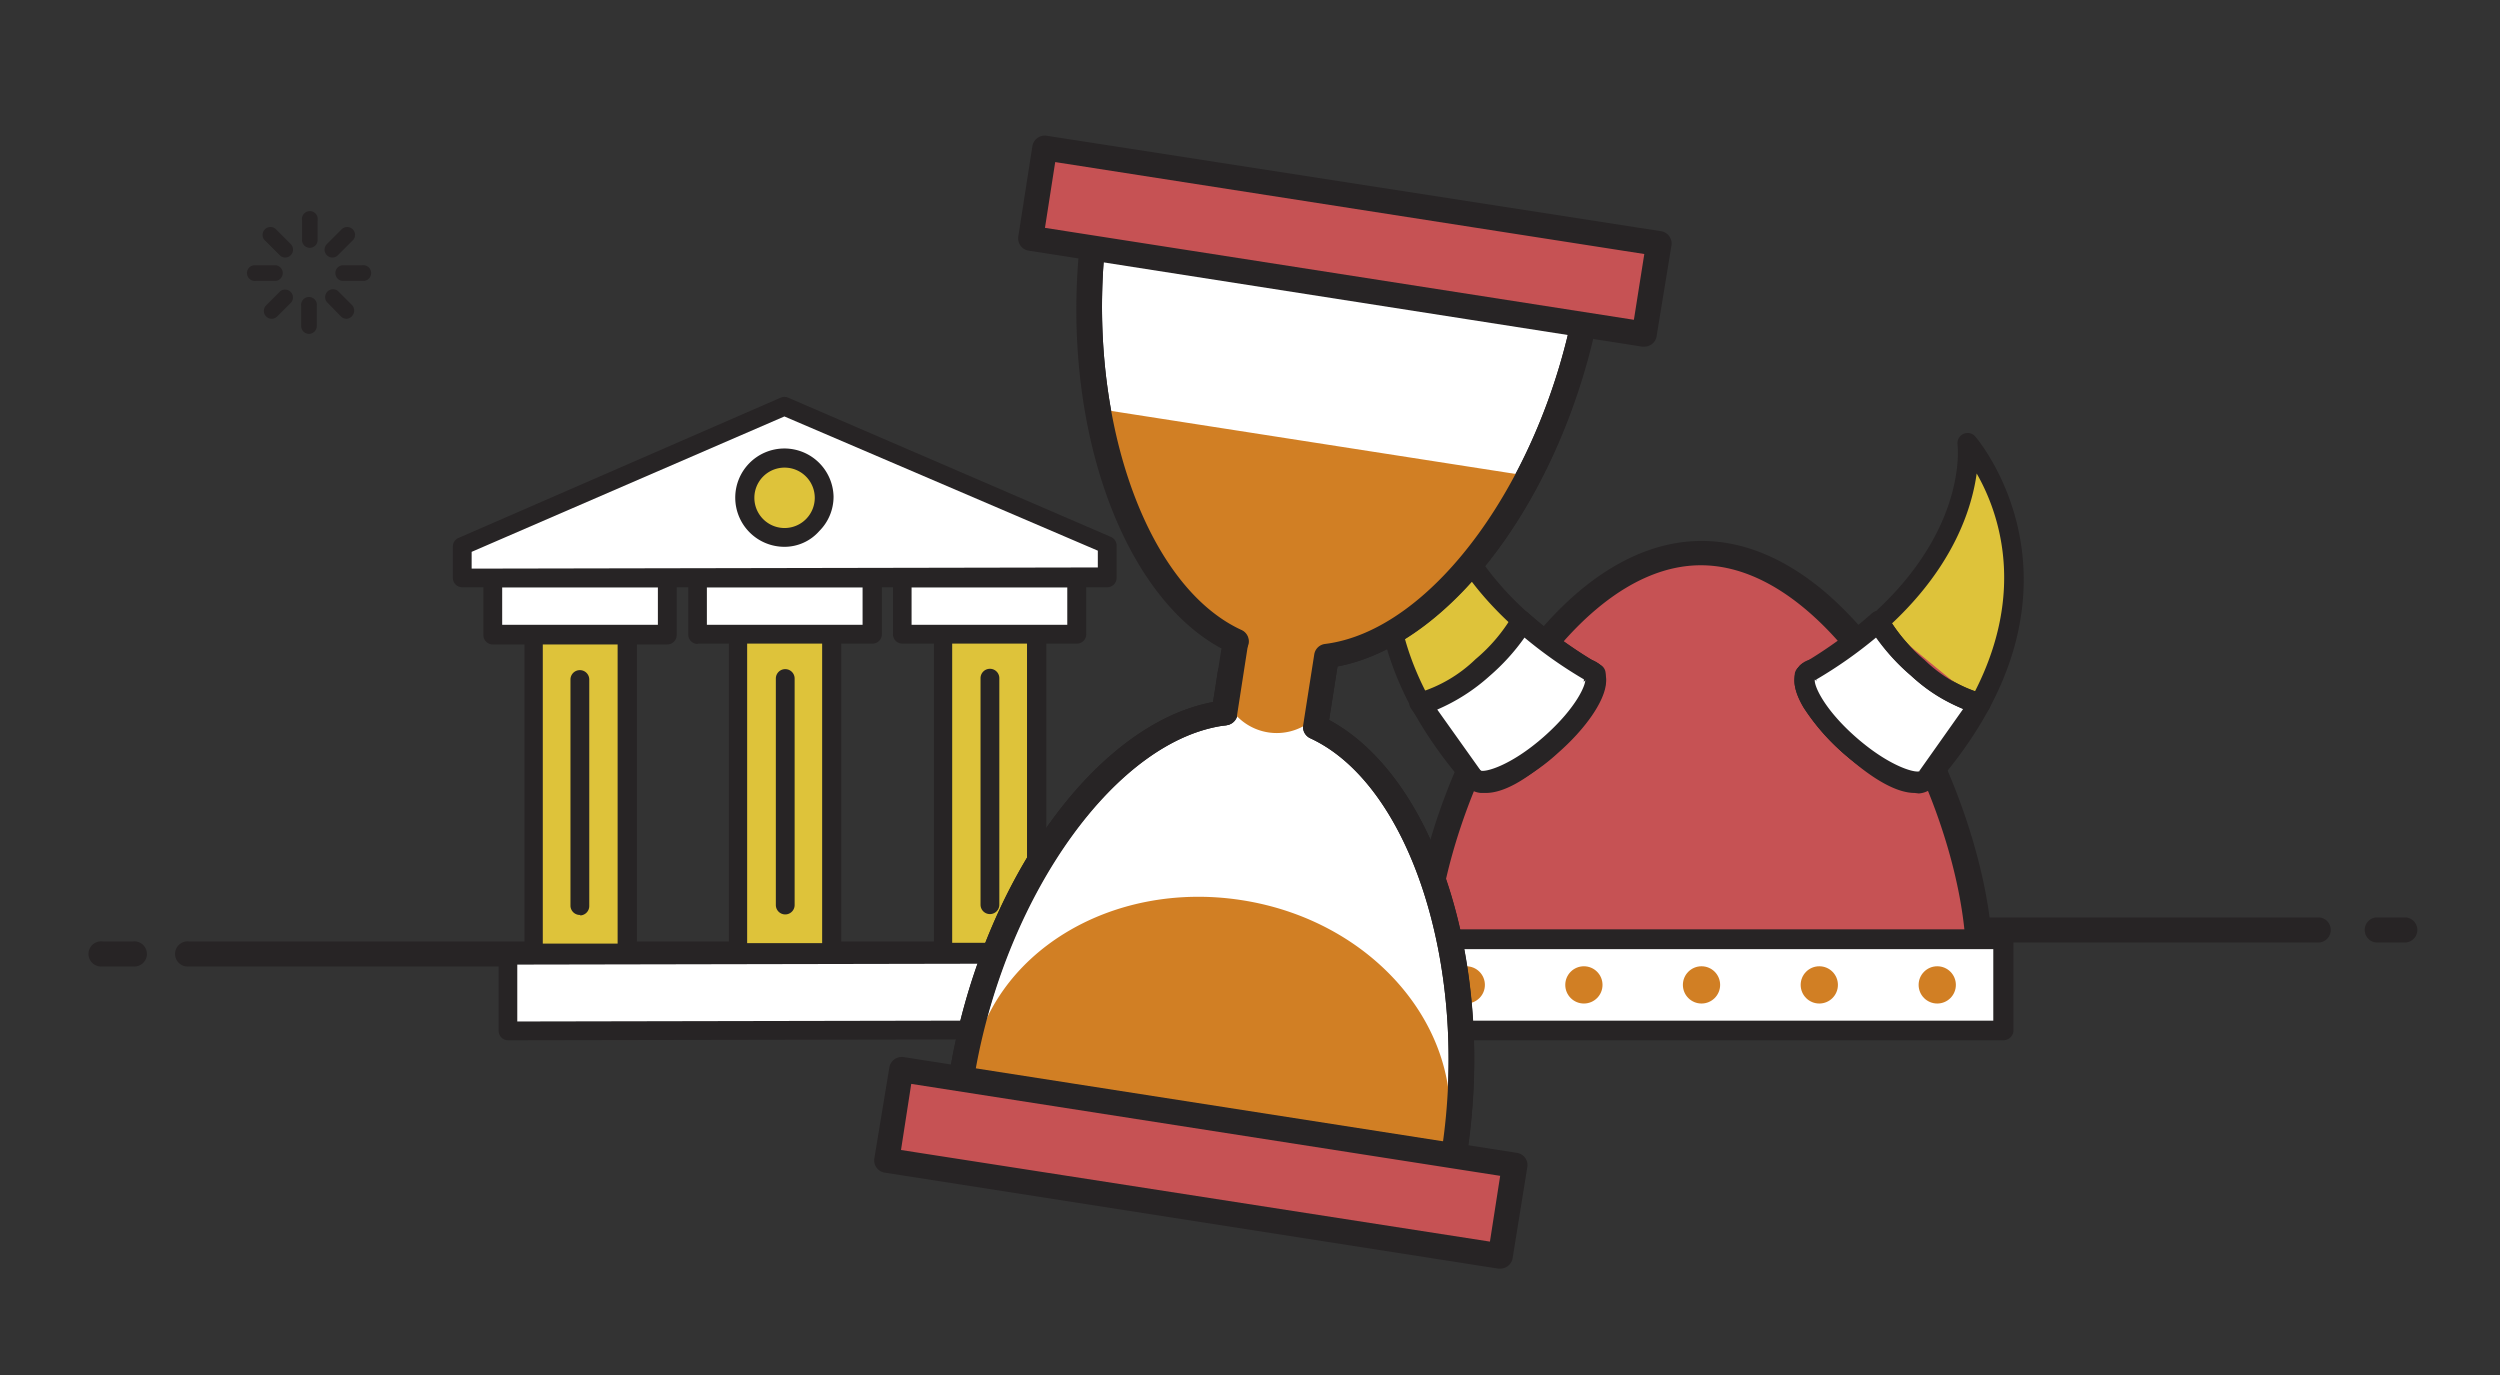 <svg id="Layer_1" data-name="Layer 1" xmlns="http://www.w3.org/2000/svg" viewBox="0 0 149 81.95"><rect x="0" y="0" width="149" height="81.95" fill="#333333" stroke="none"/><defs><style>.cls-1{fill:#272425}.cls-2{fill:#c65254}.cls-3{fill:#dec33a}.cls-4{fill:#fff}.cls-5{fill:#d17f24}</style></defs><g id="Layer_1-2" data-name="Layer 1-2"><path class="cls-1" d="M138.25 56.17H75.77a.75.75 0 1 1 0-1.49h62.48a.75.75 0 0 1 0 1.49zM143.41 56.17h-1.81a.75.75 0 0 1 0-1.49h1.81a.75.75 0 0 1 0 1.49zM68.37 57.6h-57.1a.75.75 0 1 1 0-1.49h57.1a.75.75 0 0 1 0 1.49zM7.92 57.6H6.11a.75.75 0 1 1 0-1.49h1.81a.75.75 0 1 1 0 1.49zM18.42 14.77a.47.47 0 0 1-.42-.47v-1.18a.47.47 0 1 1 .93 0v1.19a.47.47 0 0 1-.51.46zM19.81 15.35a.47.47 0 0 1-.33-.8l.84-.84a.47.47 0 1 1 .74.58l-.08.08-.84.84a.46.46 0 0 1-.33.14zM21.58 16.74h-1.19a.47.47 0 0 1 0-.93h1.19a.47.47 0 1 1 .14.93zM20.65 19a.46.46 0 0 1-.33-.14l-.84-.86a.47.47 0 0 1 .66-.66l.84.84a.49.49 0 0 1-.33.82zM18.42 19.9a.47.47 0 0 1-.47-.47v-1.19a.47.47 0 1 1 .93 0v1.19a.47.47 0 0 1-.46.47zM16.19 19a.47.47 0 0 1-.33-.8l.84-.84a.47.47 0 0 1 .66.66l-.84.84a.46.46 0 0 1-.33.14zM16.45 16.74h-1.19a.47.47 0 1 1-.14-.93h1.33a.47.47 0 0 1 0 .93zM17 15.35a.46.46 0 0 1-.33-.14l-.84-.84a.47.47 0 0 1 .58-.74l.08.08.84.84a.47.47 0 0 1-.33.8z"/><path class="cls-2" d="M101.37 32.94c-9.15 0-16.56 15.29-16.56 24.43h33.12c0-9.15-7.41-24.43-16.56-24.43z"/><path class="cls-1" d="M117.93 58.12H84.81a.74.74 0 0 1-.74-.74c0-4.75 1.95-11 5-16 3.56-5.9 7.95-9.14 12.35-9.14s8.79 3.25 12.35 9.14c3 5 5 11.28 5 16a.75.75 0 0 1-.75.75zm-32.36-1.49h31.6c-.39-9-7.61-22.94-15.8-22.94S86 47.65 85.57 56.63z"/><ellipse class="cls-2" cx="91.39" cy="43.24" rx="4.75" ry="1.58" transform="rotate(-41.4 90.964 43.335)"/><path class="cls-1" d="M88.41 47.18a1.33 1.33 0 0 1-1.06-.43c-.33-.38-.56-1.11.24-2.47a13 13 0 0 1 5.35-4.68c1.45-.61 2.15-.29 2.48.09a1.3 1.3 0 0 1 .3 1c-.07 1.08-1.2 2.73-2.88 4.2a11.67 11.67 0 0 1-3 2 3.75 3.75 0 0 1-1.43.29zm5.94-6.7a7.18 7.18 0 0 0-3.61 2c-2 1.76-2.58 3.2-2.46 3.47.24.12 1.74-.25 3.75-2s2.55-3.15 2.47-3.45z"/><path class="cls-3" d="M95 40.1c-10.58-6.23-9.6-13.77-9.6-13.77s-7.61 8.57 2.41 20"/><path class="cls-1" d="M87.81 47a.61.61 0 0 1-.46-.21C77.09 35 84.86 26 84.94 25.92a.61.61 0 0 1 1.06.48c0 .29-.76 7.25 9.26 13.17a.61.61 0 1 1-.62 1c-7.63-4.51-9.42-9.7-9.79-12.44C83.25 31 81 37.63 88.26 46a.61.61 0 0 1-.06.86.6.6 0 0 1-.39.14z"/><path class="cls-4" d="M84.67 41.92a8.75 8.75 0 0 0 3.71-2.13A10.56 10.56 0 0 0 90.71 37 27.23 27.23 0 0 0 95 40.1s.72 1.48-2.79 4.55-4.36 1.71-4.36 1.71z"/><path class="cls-1" d="M88.55 47.26h-.29a1.36 1.36 0 0 1-1-.57l-3.12-4.4a.61.61 0 0 1 .4-1 8.34 8.34 0 0 0 3.4-2 10 10 0 0 0 2.2-2.59.61.61 0 0 1 .83-.25l.11.08a26.81 26.81 0 0 0 4.13 3 .6.6 0 0 1 .26.27c.15.32.74 2.06-2.94 5.27-1.61 1.47-2.95 2.19-3.98 2.19zM88.3 46s.82.5 3.46-1.81c2.37-2.08 2.64-3.28 2.64-3.7A26.24 26.24 0 0 1 90.86 38a12.65 12.65 0 0 1-2.08 2.29 11.34 11.34 0 0 1-3.12 2z"/><path class="cls-4" d="M95 40.1c.58.66-.56 2.59-2.53 4.32s-4 2.59-4.62 1.94"/><path class="cls-1" d="M88.41 47.18a1.33 1.33 0 0 1-1.06-.43.61.61 0 0 1 .89-.83c.23.13 1.77-.25 3.76-2s2.58-3.21 2.47-3.47a.6.6 0 0 1 .06-.85.61.61 0 0 1 .86.06 1.3 1.3 0 0 1 .3 1c-.07 1.08-1.2 2.73-2.88 4.2a11.61 11.61 0 0 1-3 2 3.74 3.74 0 0 1-1.4.32z"/><ellipse class="cls-2" cx="111.29" cy="43.22" rx="1.58" ry="4.75" transform="rotate(-48.82 111.294 43.228)"/><path class="cls-1" d="M114.26 47.18a3.74 3.74 0 0 1-1.42-.34 13 13 0 0 1-5.35-4.68c-.8-1.36-.57-2.09-.24-2.47 1-1.13 3.53.18 5.48 1.88a11.7 11.7 0 0 1 2.35 2.71c.8 1.36.57 2.09.24 2.47a1.33 1.33 0 0 1-1.06.43zm-6.08-6.68c-.08.31.53 1.75 2.47 3.45s3.52 2.14 3.77 2c.09-.25-.47-1.69-2.48-3.45s-3.46-2.13-3.76-2z"/><path class="cls-3" d="M107.71 40.1c10.54-6.22 9.56-13.77 9.56-13.77s7.61 8.57-2.41 20"/><path class="cls-1" d="M114.86 47a.6.6 0 0 1-.4-.15.61.61 0 0 1-.06-.86c7.29-8.33 5-15 3.41-17.77-.38 2.75-2.16 7.93-9.79 12.44a.61.61 0 1 1-.62-1c10-5.92 9.3-12.88 9.27-13.17a.61.61 0 0 1 .35-.63.6.6 0 0 1 .7.15c.08.09 7.85 9.11-2.41 20.83a.62.62 0 0 1-.45.16z"/><path class="cls-4" d="M118 41.92a8.75 8.75 0 0 1-3.71-2.13A10.56 10.56 0 0 1 112 37a27.23 27.23 0 0 1-4.25 3.07s-.72 1.48 2.79 4.55 4.36 1.71 4.36 1.71z"/><path class="cls-1" d="M114.11 47.26c-1 0-2.37-.72-4-2.16-3.67-3.22-3.09-5-2.94-5.27a.6.6 0 0 1 .26-.27 26.63 26.63 0 0 0 4.13-3 .6.6 0 0 1 .51-.14.61.61 0 0 1 .43.31 10 10 0 0 0 2.2 2.59 8.33 8.33 0 0 0 3.4 2 .61.61 0 0 1 .4 1l-3.14 4.43a1.36 1.36 0 0 1-1 .54zm-5.86-6.77c0 .38.25 1.59 2.65 3.69 2.67 2.33 3.46 1.8 3.47 1.8l2.63-3.72a11.37 11.37 0 0 1-3.12-2 12.68 12.68 0 0 1-2.07-2.26 26.43 26.43 0 0 1-3.56 2.5z"/><path class="cls-2" d="M118 41.92a8.75 8.75 0 0 1-3.71-2.13A10.56 10.56 0 0 1 112 37"/><path class="cls-1" d="M118 42.53h-.1a9.22 9.22 0 0 1-4-2.27 11.25 11.25 0 0 1-2.47-2.94.61.61 0 0 1 1.08-.57 10 10 0 0 0 2.2 2.59 8.3 8.3 0 0 0 3.4 2 .61.61 0 0 1-.09 1.21z"/><path class="cls-4" d="M107.71 40.1c-.58.66.56 2.59 2.53 4.32s4 2.59 4.62 1.94"/><path class="cls-1" d="M114.26 47.18a3.75 3.75 0 0 1-1.42-.34 13 13 0 0 1-5.35-4.68c-.8-1.36-.57-2.09-.24-2.47a.61.61 0 0 1 .92.8c-.1.28.49 1.74 2.47 3.47s3.52 2.13 3.77 2a.6.6 0 0 1 .85-.05.61.61 0 0 1 .05.86 1.32 1.32 0 0 1-1.05.41z"/><path class="cls-4" d="M83.4 55.97h36.02v5.48H83.4z"/><path class="cls-1" d="M119.42 62h-36a.61.61 0 0 1-.61-.61V56a.61.61 0 0 1 .61-.61h36a.61.61 0 0 1 .58.61v5.48a.61.61 0 0 1-.58.52zM84 60.83h34.8v-4.26H84z"/><circle class="cls-5" cx="101.41" cy="58.7" r="1.11"/><circle class="cls-5" cx="94.4" cy="58.7" r="1.11"/><circle class="cls-5" cx="87.39" cy="58.7" r="1.11"/><circle class="cls-5" cx="108.43" cy="58.7" r="1.11"/><circle class="cls-5" cx="115.46" cy="58.7" r="1.11"/><path class="cls-3" transform="rotate(-.1 34.337 45.867)" d="M31.8 37.67h5.58v19.09H31.8z"/><path class="cls-1" d="M31.82 57.33a.56.56 0 0 1-.56-.56V37.68a.56.56 0 0 1 .56-.56h5.58a.56.56 0 0 1 .56.56v19.09a.56.56 0 0 1-.56.56h-5.58zm.53-19.09v18h4.46v-18z"/><path class="cls-4" transform="rotate(-.1 34.347 34.407)" d="M29.36 34.48h10.4v3.36h-10.4z"/><path class="cls-1" d="M29.37 38.41a.56.56 0 0 1-.56-.56v-3.36a.56.56 0 0 1 .56-.56h10.4a.56.56 0 0 1 .56.56v3.36a.56.56 0 0 1-.56.56h-10.4zm.56-3.41v2.24h9.28V35z"/><path class="cls-3" transform="rotate(-.1 45.797 45.877)" d="M44 37.65h5.58v19.09H44z"/><path class="cls-1" d="M44 57.3a.56.56 0 0 1-.56-.56V37.65a.56.56 0 0 1 .56-.55h5.58a.56.56 0 0 1 .56.56v19.09a.56.56 0 0 1-.56.56H44zm.53-19.09v18H49v-18z"/><path class="cls-4" transform="rotate(-.1 45.807 34.417)" d="M41.57 34.46h10.4v3.36h-10.4z"/><path class="cls-1" d="M41.58 38.38a.56.56 0 0 1-.56-.56v-3.36a.56.56 0 0 1 .56-.56H52a.56.56 0 0 1 .56.56v3.34a.56.56 0 0 1-.56.56H41.58zm.55-3.38v2.24h9.28V35z"/><path class="cls-4" transform="rotate(-.1 45.787 57.336)" d="M30.26 56.9h33.08v4.51H30.26z"/><path class="cls-1" d="M30.28 62a.56.56 0 0 1-.56-.56v-4.51a.56.56 0 0 1 .56-.56l33.08-.06a.56.56 0 0 1 .56.56v4.51a.56.56 0 0 1-.56.56zm.55-4.51v3.39l32-.06v-3.39z"/><path class="cls-3" transform="rotate(-.1 57.256 45.887)" d="M56.2 37.64h5.58v19.09H56.2z"/><path class="cls-1" d="M56.22 57.28a.56.56 0 0 1-.56-.56V37.63a.56.56 0 0 1 .56-.56h5.58a.56.56 0 0 1 .56.56v19.09a.56.56 0 0 1-.56.56h-5.58zm.53-19.09v18h4.46v-18z"/><path class="cls-4" transform="rotate(-.1 57.266 34.427)" d="M53.77 34.45h10.4v3.36h-10.4z"/><path class="cls-1" d="M53.78 38.36a.56.56 0 0 1-.56-.56v-3.36a.56.56 0 0 1 .56-.56h10.4a.56.56 0 0 1 .56.56v3.36a.56.56 0 0 1-.56.56zm.55-3.36v2.24h9.28V35z"/><path class="cls-4" d="M65.99 34.42l-38.44.07v-1.92l19.2-8.36 19.24 8.29v1.92z"/><path class="cls-1" d="M27.55 35a.56.56 0 0 1-.56-.56v-1.87a.55.55 0 0 1 .34-.51l19.2-8.36a.55.55 0 0 1 .44 0L66.21 32a.56.56 0 0 1 .34.51v1.92A.56.56 0 0 1 66 35H27.55zm.56-2.11v1l37.32-.07v-1l-18.68-8zM34.6 54.53A.56.56 0 0 1 34 54V40.5a.56.56 0 0 1 .56-.56.56.56 0 0 1 .56.56V54a.56.56 0 0 1-.56.56zM46.8 54.5a.56.56 0 0 1-.56-.56v-13.5a.56.56 0 0 1 .56-.56.56.56 0 0 1 .56.56v13.5a.56.56 0 0 1-.56.56zM59 54.48a.56.56 0 0 1-.56-.56v-13.5a.56.56 0 0 1 .56-.56.56.56 0 0 1 .56.56v13.5a.56.56 0 0 1-.56.56z"/><circle class="cls-3" cx="46.76" cy="29.68" r="2.36" transform="rotate(-.1 45.812 28.688)"/><path class="cls-1" d="M46.76 32.59a2.93 2.93 0 1 1 2.92-3 2.89 2.89 0 0 1-.85 2.06 2.76 2.76 0 0 1-2.07.94zm0-4.72a1.8 1.8 0 0 0 0 3.6 1.8 1.8 0 0 0 1.8-1.8 1.8 1.8 0 0 0-1.8-1.8zM72.66 45.07h-.12a.74.74 0 0 1-.62-.84l.66-4.23a.74.74 0 0 1 1.47.23l-.66 4.26a.75.75 0 0 1-.73.58z"/><path class="cls-4" d="M78.4 43.33l.66-4.26c7.12-.88 14-10.9 15.67-21.85l-29.38-4.58c-1.71 10.94 1.76 22.57 8.27 25.58L73 42.48c-7.12.88-14 10.9-15.67 21.85l29.39 4.59C88.38 58 84.91 46.34 78.4 43.33z"/><path class="cls-1" d="M86.67 69.66h-.12l-29.38-4.6a.74.74 0 0 1-.62-.84c1.78-11.39 8.63-21.06 15.75-22.38l.5-3.19c-6.38-3.44-10-14.73-8.18-26.12a.74.74 0 0 1 .84-.62l29.39 4.59a.74.74 0 0 1 .62.84c-1.78 11.39-8.63 21-15.76 22.38l-.5 3.19c6.38 3.44 10 14.73 8.18 26.12a.75.75 0 0 1-.72.63zm-28.53-6L86 68.06c1.47-10.64-2-21.33-7.91-24.06a.74.74 0 0 1-.42-.79l.66-4.21a.74.74 0 0 1 .64-.62c6.44-.8 13-9.91 14.91-20.49L66 13.49c-1.43 10.64 2.06 21.33 8 24.06a.74.74 0 0 1 .42.79l-.66 4.26a.74.74 0 0 1-.64.62C66.6 44 60 53.13 58.14 63.71z"/><path class="cls-5" d="M91.12 28.37l-25.67-4c1 5.12 3.23 9.42 6.09 11.92h-.17a11.54 11.54 0 0 1 1.89 1.87 3.32 3.32 0 0 0-.39 1.52 3.3 3.3 0 1 0 6.51 1 3.3 3.3 0 0 0 .08-1.61 11.38 11.38 0 0 1 2.31-1.17h-.16c3.51-1.55 7.04-4.9 9.51-9.53zM75.81 68.38c3.32.51 6.64 1 10 1.53a10.47 10.47 0 0 0 .5-1.91c1-6.7-4.46-13.13-12.3-14.35s-15 3.22-16.09 9.92a10.57 10.57 0 0 0-.07 1.88q8.96 1.55 17.96 2.93z"/><path class="cls-1" d="M73 43.23h-.12a.74.74 0 0 1-.62-.84l.66-4.26a.74.74 0 0 1 1.47.23l-.66 4.26a.75.75 0 0 1-.73.61z"/><path class="cls-1" d="M86.67 69.66h-.12l-29.38-4.6a.74.74 0 0 1-.62-.84c1.82-11.69 9-21.56 16.32-22.47a.76.76 0 0 1 .83.65.74.74 0 0 1-.64.83c-6.44.8-13 9.91-14.91 20.49L86 68.06c1.47-10.64-2-21.33-7.91-24.06a.74.74 0 0 1-.42-.79l.66-4.21a.74.74 0 0 1 .64-.62c6.44-.8 13-9.91 14.91-20.49L66 13.49c-1.43 10.64 2.06 21.33 8 24.06a.74.74 0 0 1-.63 1.35c-6.7-3.1-10.52-14.69-8.69-26.38a.74.74 0 0 1 .84-.62l29.39 4.59a.74.74 0 0 1 .62.84c-1.83 11.4-8.68 21.06-15.81 22.39l-.5 3.19c6.38 3.44 10 14.73 8.18 26.12a.74.74 0 0 1-.73.63z"/><path class="cls-2" transform="rotate(-81.12 80.139 14.37)" d="M77.41-4.14h5.46v37.02h-5.46z"/><path class="cls-1" d="M98 20.66h-.12l-36.57-5.72a.74.74 0 0 1-.62-.84l.84-5.39a.75.75 0 0 1 .85-.62L99 13.78a.74.74 0 0 1 .62.84L98.74 20a.74.74 0 0 1-.74.66zm-35.72-7.08l35.1 5.48.62-3.92-35.11-5.48z"/><path class="cls-2" transform="rotate(-81.12 71.551 69.317)" d="M68.82 50.81h5.46v37.02h-5.46z"/><path class="cls-1" d="M89.42 75.61h-.12l-36.57-5.72a.74.74 0 0 1-.62-.84l.89-5.4a.75.75 0 0 1 .84-.65l36.57 5.71a.74.74 0 0 1 .62.84L90.15 75a.75.75 0 0 1-.73.61zM53.7 68.54L88.8 74l.61-3.92-35.1-5.48z"/></g></svg>